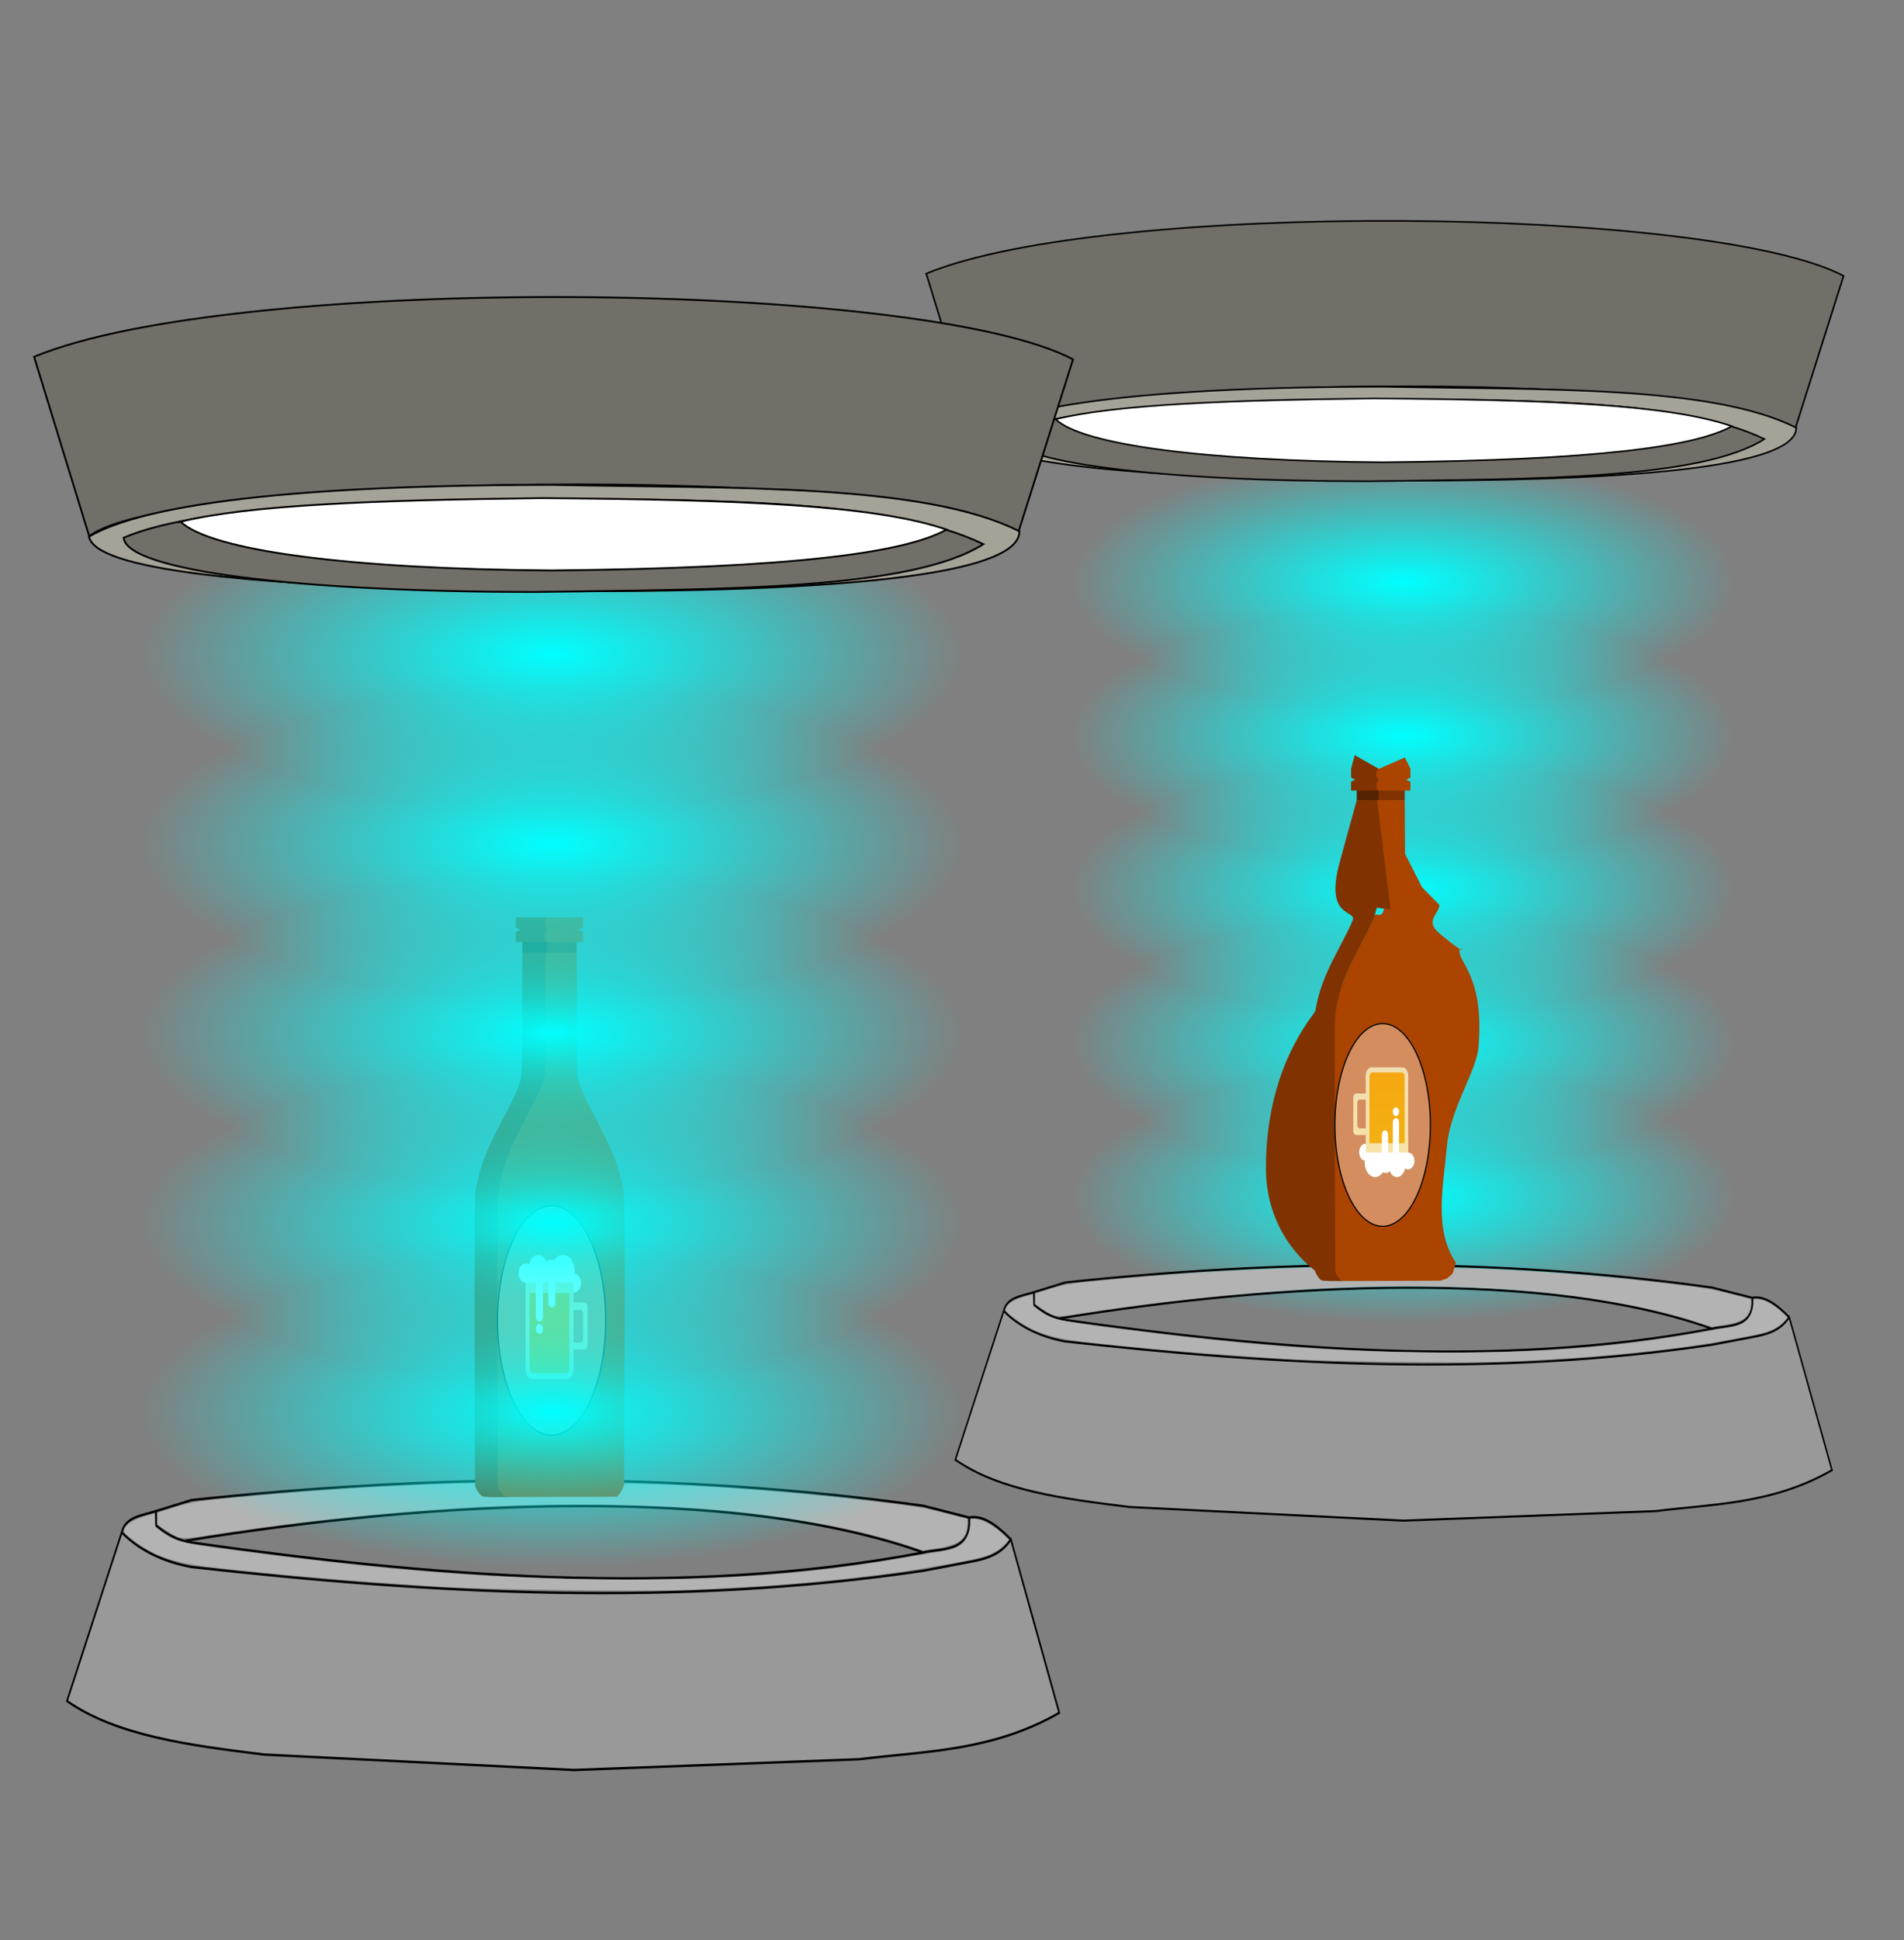 <?xml version="1.0" encoding="UTF-8" standalone="no"?>
<!-- Created with Inkscape (http://www.inkscape.org/) -->

<svg
   xmlns:osb="http://www.openswatchbook.org/uri/2009/osb"
   xmlns:dc="http://purl.org/dc/elements/1.1/"
   xmlns:cc="http://creativecommons.org/ns#"
   xmlns:rdf="http://www.w3.org/1999/02/22-rdf-syntax-ns#"
   xmlns:svg="http://www.w3.org/2000/svg"
   xmlns="http://www.w3.org/2000/svg"
   xmlns:xlink="http://www.w3.org/1999/xlink"
   xmlns:sodipodi="http://sodipodi.sourceforge.net/DTD/sodipodi-0.dtd"
   xmlns:inkscape="http://www.inkscape.org/namespaces/inkscape"
   version="1.1"
   id="svg10"
   width="707"
   height="720"
   viewBox="0 0 707 720"
   sodipodi:docname="teleportation.svg"
   inkscape:version="0.92.2 (5c3e80d, 2017-08-06)">
  <rect x="0" y="0" width="707" height="720" fill="#808080" stroke="none"/>
  <defs
     id="defs14">
    <linearGradient
       inkscape:collect="always"
       id="linearGradient14309">
      <stop
         style="stop-color:#a5a297;stop-opacity:1;"
         offset="0"
         id="stop14305" />
      <stop
         style="stop-color:#a5a297;stop-opacity:0;"
         offset="1"
         id="stop14307" />
    </linearGradient>
    <linearGradient
       inkscape:collect="always"
       id="linearGradient14219">
      <stop
         style="stop-color:#716f68;stop-opacity:1;"
         offset="0"
         id="stop14215" />
      <stop
         style="stop-color:#716f68;stop-opacity:0;"
         offset="1"
         id="stop14217" />
    </linearGradient>
    <linearGradient
       inkscape:collect="always"
       id="linearGradient14211">
      <stop
         style="stop-color:#000000;stop-opacity:1;"
         offset="0"
         id="stop14207" />
      <stop
         style="stop-color:#000000;stop-opacity:0;"
         offset="1"
         id="stop14209" />
    </linearGradient>
    <inkscape:path-effect
       effect="bspline"
       id="path-effect14139"
       is_visible="true"
       weight="33.333"
       steps="2"
       helper_size="0"
       apply_no_weight="true"
       apply_with_weight="true"
       only_selected="false" />
    <linearGradient
       id="linearGradient2518"
       osb:paint="gradient">
      <stop
         style="stop-color:#db0b66;stop-opacity:1;"
         offset="0"
         id="stop2514" />
      <stop
         style="stop-color:#db0b66;stop-opacity:0;"
         offset="1"
         id="stop2516" />
    </linearGradient>
    <linearGradient
       id="linearGradient6192"
       osb:paint="solid">
      <stop
         style="stop-color:#000000;stop-opacity:1;"
         offset="0"
         id="stop6190" />
    </linearGradient>
    <inkscape:path-effect
       effect="bspline"
       id="path-effect4652"
       is_visible="true"
       weight="33.333"
       steps="2"
       helper_size="0"
       apply_no_weight="true"
       apply_with_weight="true"
       only_selected="false" />
    <inkscape:path-effect
       effect="bspline"
       id="path-effect4638"
       is_visible="true"
       weight="33.333"
       steps="2"
       helper_size="0"
       apply_no_weight="true"
       apply_with_weight="true"
       only_selected="false" />
    <inkscape:path-effect
       effect="bspline"
       id="path-effect4624"
       is_visible="true"
       weight="33.333"
       steps="2"
       helper_size="0"
       apply_no_weight="true"
       apply_with_weight="true"
       only_selected="false" />
    <inkscape:path-effect
       effect="bspline"
       id="path-effect4610"
       is_visible="true"
       weight="33.333"
       steps="2"
       helper_size="0"
       apply_no_weight="true"
       apply_with_weight="true"
       only_selected="false" />
    <linearGradient
       gradientUnits="userSpaceOnUse"
       gradientTransform="scale(0.778,1.286)"
       x1="184.5"
       y1="35.965"
       x2="184.5"
       y2="166.873"
       id="linearGradient-1">
      <stop
         stop-color="#F7E2A8"
         offset="0%"
         id="stop994" />
      <stop
         stop-color="#F1DDAF"
         offset="100%"
         id="stop996" />
    </linearGradient>
    <linearGradient
       gradientUnits="userSpaceOnUse"
       gradientTransform="scale(0.836,1.196)"
       x1="90.916"
       y1="40.125"
       x2="90.916"
       y2="178.891"
       id="linearGradient-2">
      <stop
         stop-color="#F7E2A8"
         offset="0%"
         id="stop999" />
      <stop
         stop-color="#F1DDAF"
         offset="100%"
         id="stop1001" />
    </linearGradient>
    <linearGradient
       gradientUnits="userSpaceOnUse"
       gradientTransform="scale(0.834,1.199)"
       x1="91.121"
       y1="55.048"
       x2="91.121"
       y2="170.148"
       id="linearGradient-3">
      <stop
         stop-color="#F3B011"
         offset="0%"
         id="stop1004" />
      <stop
         stop-color="#F5A711"
         offset="100%"
         id="stop1006" />
    </linearGradient>
    <radialGradient
       inkscape:collect="always"
       xlink:href="#linearGradient14211"
       id="radialGradient14213"
       cx="979.562"
       cy="299.698"
       fx="979.562"
       fy="299.698"
       r="335.935"
       gradientTransform="matrix(1,0,0,0.165,0,66.833)"
       gradientUnits="userSpaceOnUse" />
    <linearGradient
       inkscape:collect="always"
       xlink:href="#linearGradient14219"
       id="linearGradient14221"
       x1="16.525"
       y1="80.08"
       x2="1315.497"
       y2="116.407"
       gradientUnits="userSpaceOnUse" />
    <linearGradient
       inkscape:collect="always"
       xlink:href="#linearGradient14309"
       id="linearGradient14313"
       x1="651.951"
       y1="133.834"
       x2="-410.688"
       y2="134.425"
       gradientUnits="userSpaceOnUse" />
    <linearGradient
       inkscape:collect="always"
       id="linearGradient6234-1">
      <stop
         style="stop-color:#00ffff;stop-opacity:1;"
         offset="0"
         id="stop6230" />
      <stop
         style="stop-color:#00ffff;stop-opacity:0;"
         offset="1"
         id="stop6232" />
    </linearGradient>
    <linearGradient
       inkscape:collect="always"
       xlink:href="#linearGradient-1"
       id="linearGradient14345-2"
       gradientUnits="userSpaceOnUse"
       gradientTransform="scale(0.778,1.286)"
       x1="184.5"
       y1="35.965"
       x2="184.5"
       y2="166.873" />
    <linearGradient
       inkscape:collect="always"
       xlink:href="#linearGradient-2"
       id="linearGradient14347-2"
       gradientUnits="userSpaceOnUse"
       gradientTransform="scale(0.836,1.196)"
       x1="90.916"
       y1="40.125"
       x2="90.916"
       y2="178.891" />
    <linearGradient
       inkscape:collect="always"
       xlink:href="#linearGradient-3"
       id="linearGradient14349-8"
       gradientUnits="userSpaceOnUse"
       gradientTransform="scale(0.834,1.199)"
       x1="91.121"
       y1="55.048"
       x2="91.121"
       y2="170.148" />
    <radialGradient
       inkscape:collect="always"
       xlink:href="#linearGradient6234-1"
       id="radialGradient6240"
       gradientUnits="userSpaceOnUse"
       gradientTransform="matrix(1,0,0,0.271,-205.481,96.72)"
       cx="557.18"
       cy="340.833"
       fx="557.18"
       fy="340.833"
       r="265.239" />
    <radialGradient
       inkscape:collect="always"
       xlink:href="#linearGradient6234-1"
       id="radialGradient6240-4"
       gradientUnits="userSpaceOnUse"
       gradientTransform="matrix(1,0,0,0.271,-205.481,183.725)"
       cx="557.18"
       cy="340.833"
       fx="557.18"
       fy="340.833"
       r="265.239" />
    <radialGradient
       inkscape:collect="always"
       xlink:href="#linearGradient6234-1"
       id="radialGradient6240-43"
       gradientUnits="userSpaceOnUse"
       gradientTransform="matrix(1,0,0,0.271,-205.481,270.731)"
       cx="557.18"
       cy="340.833"
       fx="557.18"
       fy="340.833"
       r="265.239" />
    <radialGradient
       inkscape:collect="always"
       xlink:href="#linearGradient6234-1"
       id="radialGradient6240-6"
       gradientUnits="userSpaceOnUse"
       gradientTransform="matrix(1,0,0,0.271,-205.481,357.736)"
       cx="557.18"
       cy="340.833"
       fx="557.18"
       fy="340.833"
       r="265.239" />
    <radialGradient
       inkscape:collect="always"
       xlink:href="#linearGradient6234-1"
       id="radialGradient6240-8"
       gradientUnits="userSpaceOnUse"
       gradientTransform="matrix(1,0,0,0.271,-205.481,444.741)"
       cx="557.18"
       cy="340.833"
       fx="557.18"
       fy="340.833"
       r="265.239" />
    <linearGradient
       inkscape:collect="always"
       xlink:href="#linearGradient-1"
       id="linearGradient14345"
       gradientUnits="userSpaceOnUse"
       gradientTransform="scale(0.778,1.286)"
       x1="184.5"
       y1="35.965"
       x2="184.5"
       y2="166.873" />
    <linearGradient
       inkscape:collect="always"
       xlink:href="#linearGradient-2"
       id="linearGradient14347"
       gradientUnits="userSpaceOnUse"
       gradientTransform="scale(0.836,1.196)"
       x1="90.916"
       y1="40.125"
       x2="90.916"
       y2="178.891" />
    <linearGradient
       inkscape:collect="always"
       xlink:href="#linearGradient-3"
       id="linearGradient14349"
       gradientUnits="userSpaceOnUse"
       gradientTransform="scale(0.834,1.199)"
       x1="91.121"
       y1="55.048"
       x2="91.121"
       y2="170.148" />
    <radialGradient
       inkscape:collect="always"
       xlink:href="#linearGradient6234-1"
       id="radialGradient6240-1"
       gradientUnits="userSpaceOnUse"
       gradientTransform="matrix(0.466,0,0,0.177,261.493,155.717)"
       cx="557.18"
       cy="340.833"
       fx="557.18"
       fy="340.833"
       r="265.239" />
    <radialGradient
       inkscape:collect="always"
       xlink:href="#linearGradient6234-1"
       id="radialGradient6240-4-8"
       gradientUnits="userSpaceOnUse"
       gradientTransform="matrix(0.466,0,0,0.177,261.493,212.716)"
       cx="557.18"
       cy="340.833"
       fx="557.18"
       fy="340.833"
       r="265.239" />
    <radialGradient
       inkscape:collect="always"
       xlink:href="#linearGradient6234-1"
       id="radialGradient6240-43-4"
       gradientUnits="userSpaceOnUse"
       gradientTransform="matrix(0.466,0,0,0.177,261.493,269.715)"
       cx="557.18"
       cy="340.833"
       fx="557.18"
       fy="340.833"
       r="265.239" />
    <radialGradient
       inkscape:collect="always"
       xlink:href="#linearGradient6234-1"
       id="radialGradient6240-6-2"
       gradientUnits="userSpaceOnUse"
       gradientTransform="matrix(0.466,0,0,0.177,261.493,326.714)"
       cx="557.18"
       cy="340.833"
       fx="557.18"
       fy="340.833"
       r="265.239" />
    <radialGradient
       inkscape:collect="always"
       xlink:href="#linearGradient6234-1"
       id="radialGradient6240-8-8"
       gradientUnits="userSpaceOnUse"
       gradientTransform="matrix(0.466,0,0,0.177,261.493,383.712)"
       cx="557.18"
       cy="340.833"
       fx="557.18"
       fy="340.833"
       r="265.239" />
  </defs>
  <sodipodi:namedview
     pagecolor="#ffffff"
     bordercolor="#666666"
     borderopacity="1"
     objecttolerance="10"
     gridtolerance="10"
     guidetolerance="10"
     inkscape:pageopacity="0"
     inkscape:pageshadow="2"
     inkscape:window-width="1920"
     inkscape:window-height="1017"
     id="namedview12"
     showgrid="false"
     showguides="true"
     inkscape:guide-bbox="true"
     inkscape:zoom="0.5936702"
     inkscape:cx="349.3423"
     inkscape:cy="281.00962"
     inkscape:window-x="-8"
     inkscape:window-y="-8"
     inkscape:window-maximized="1"
     inkscape:current-layer="svg10" />
  <g
     inkscape:groupmode="layer"
     id="layer18"
     inkscape:label="PorterHinten">
    <ellipse
       style="fill:url(#radialGradient6240-1);fill-opacity:1;stroke:none;stroke-width:0.553;paint-order:markers fill stroke"
       id="ellipse6238-87"
       cx="521.394"
       cy="216.159"
       rx="123.723"
       ry="47.037" />
    <ellipse
       style="fill:url(#radialGradient6240-4-8);fill-opacity:1;stroke:none;stroke-width:0.553;paint-order:markers fill stroke"
       id="ellipse6238-3-4"
       cx="521.394"
       cy="273.158"
       rx="123.723"
       ry="47.037" />
    <ellipse
       style="fill:url(#radialGradient6240-43-4);fill-opacity:1;stroke:none;stroke-width:0.553;paint-order:markers fill stroke"
       id="ellipse6238-7-1"
       cx="521.394"
       cy="330.157"
       rx="123.723"
       ry="47.037" />
    <ellipse
       style="fill:url(#radialGradient6240-6-2);fill-opacity:1;stroke:none;stroke-width:0.553;paint-order:markers fill stroke"
       id="ellipse6238-8-1"
       cx="521.394"
       cy="387.155"
       rx="123.723"
       ry="47.037" />
    <ellipse
       style="fill:url(#radialGradient6240-8-8);fill-opacity:1;stroke:none;stroke-width:0.553;paint-order:markers fill stroke"
       id="ellipse6238-34-3"
       cx="521.394"
       cy="444.154"
       rx="123.723"
       ry="47.037" />
  </g>
  <g
     inkscape:groupmode="layer"
     id="layer19"
     inkscape:label="PorterVorn">
    <g
       id="g14527-6"
       transform="matrix(0.508,0,0,0.713,335.194,64.129)">
      <path
         style="fill:#999999;fill-opacity:1;stroke:#000000;stroke-width:1.095px;stroke-linecap:butt;stroke-linejoin:miter;stroke-opacity:1"
         d="M 73.825,592.474 38.481,669.906 c 32.19,16.055 79.735,20.435 127.561,24.6 l 199.776,7.09 184.226,-4.94 c 43.047,-3.783 86.072,-3.672 129.196,-21.325 l -31.249,-79.642 c -6.728,7.395 -16.863,9.041 -27.16,10.413 l -29.42,3.969 C 432.743,626.804 275.537,620.835 118.752,608.343 99.269,605.724 84.62,600.24 73.825,592.474 Z"
         id="path4702-8"
         inkscape:connector-curvature="0"
         sodipodi:nodetypes="ccccccccccc" />
      <path
         style="fill:none;stroke:#000000;stroke-width:1.095px;stroke-linecap:butt;stroke-linejoin:miter;stroke-opacity:1"
         d="m 620.946,585.611 c 2.109,16.433 -19.288,14.097 -29.488,16.075 -156.883,21.216 -323.733,10.446 -472.643,-4.595 -11.03,-1.177 -17.947,-5.062 -22.923,-7.924"
         id="path4704-0"
         inkscape:connector-curvature="0"
         sodipodi:nodetypes="cccc" />
      <path
         style="fill:none;stroke:#000000;stroke-width:1.095px;stroke-linecap:butt;stroke-linejoin:miter;stroke-opacity:1"
         d="m 647.991,595.689 c -13.125,-9.6 -20.727,-10.813 -27.045,-10.078 l -29.368,-5.361 C 430.344,564.278 273.395,565.865 118.924,577.603 l -22.996,5.068 -0.036,6.496"
         id="path4706-0"
         inkscape:connector-curvature="0"
         sodipodi:nodetypes="cccccc" />
      <path
         style="fill:none;stroke:#000000;stroke-width:1.095px;stroke-linecap:butt;stroke-linejoin:miter;stroke-opacity:1"
         d="M 591.407,601.686 C 470.577,570.9 276.735,577.404 114.731,596.343"
         id="path4708-9"
         inkscape:connector-curvature="0"
         sodipodi:nodetypes="cc" />
      <path
         style="fill:none;stroke:#000000;stroke-width:1.095px;stroke-linecap:butt;stroke-linejoin:miter;stroke-opacity:1"
         d="m 95.928,582.671 c -8.866,2.081 -19.82,2.51 -22.104,9.803"
         id="path4710-5"
         inkscape:connector-curvature="0"
         sodipodi:nodetypes="cc" />
      <path
         style="fill:#b3b3b3;stroke-width:0.65"
         d="m 629.025,586.894 c 3.532,0.714 9.845,3.674 14.273,6.692 l 3.348,2.282 -2.152,1.797 c -2.718,2.27 -7.985,4.586 -13.13,5.772 -6.674,1.538 -39.9,5.804 -60.22,7.732 -43.559,4.132 -86.114,6.547 -137.112,7.78 -28.277,0.684 -128.464,-0.308 -154.925,-1.534 -59.925,-2.776 -96.876,-5.002 -144.166,-8.686 -25.597,-1.994 -38.128,-4.781 -51.063,-11.356 -7.688,-3.908 -9.083,-4.998 -8.285,-6.47 1.398,-2.577 7.688,-5.039 17.061,-6.677 l 2.402,-0.42 0.182,3.079 0.182,3.079 4.858,2.482 c 8.896,4.545 12.99,5.185 61.335,9.597 91.439,8.344 152.751,11.606 225.999,12.024 76.931,0.438 133.197,-2.553 194.293,-10.331 6.793,-0.865 15.715,-1.962 19.827,-2.439 8.471,-0.982 10.932,-1.596 14.637,-3.652 2.98,-1.654 5.555,-5.977 5.574,-9.358 0.011,-1.991 0.155,-2.13 2.123,-2.053 1.161,0.046 3.393,0.342 4.96,0.659 z"
         id="path4716-9"
         inkscape:connector-curvature="0" />
      <path
         style="fill:#b3b3b3;stroke-width:0.65"
         d="m 426.507,570.553 c 41.279,1.212 92.63,4.189 135.076,7.832 27.418,2.353 29.477,2.601 44.442,5.362 7.124,1.314 13.183,2.39 13.466,2.392 1.02,0.005 0.454,4.921 -0.801,6.953 -2.341,3.791 -7.073,5.449 -19.437,6.812 l -8.013,0.883 -7.897,-1.898 c -29.917,-7.191 -72.544,-13.158 -115.653,-16.189 -48.235,-3.391 -115.938,-4.02 -172.139,-1.599 -56.998,2.456 -110.933,6.617 -168.095,12.97 -15.28,1.698 -16.661,1.548 -25.683,-2.796 l -4.723,-2.274 0.016,-2.835 0.016,-2.835 6.017,-1.357 c 14.954,-3.372 18.461,-3.831 40.468,-5.293 53.971,-3.586 96.156,-5.49 147.825,-6.674 19.213,-0.44 114.657,-0.054 135.117,0.547 z"
         id="path4718-0"
         inkscape:connector-curvature="0" />
    </g>
    <path
       style="fill:#803300;stroke-width:0.041"
       d="m 510.967,295.079 v -2.161 h 5.41 l 5.222,-0.275 v 2.175 2.175 l -5.222,0.246 h -5.41 z"
       id="path92-3"
       inkscape:connector-curvature="0"
       sodipodi:nodetypes="ccccccccc" />
    <path
       style="fill:#552200;stroke-width:0.041"
       d="m 503.788,294.819 v -1.631 l 3.684,-0.269 4.447,0.283 v 2.161 2.161 l -4.447,-0.283 -3.684,-0.246 z"
       id="path98-5"
       inkscape:connector-curvature="0"
       sodipodi:nodetypes="ccccccccc" />
    <path
       style="fill:#aa4400;stroke-width:0.232"
       d="m 497.574,474.821 c -0.426,-0.34 -1.042,-1.153 -1.369,-1.806 l -0.595,-1.188 -0.155,-43.303 c -0.085,-23.817 -0.115,-45.033 -0.066,-47.148 0.143,-6.148 0.971,-10.541 3.097,-16.417 1.394,-3.855 3.023,-7.326 6.73,-14.344 3.173,-6.005 3.952,-7.662 4.862,-10.328 1.124,-3.295 5.464,5.698 3.542,-14.936 l -2.648,-28.43 h 5.372 l 5.253,0.074 0.123,19.907 6.321,12.401 6.353,6.454 c 0.661,2.63 -5.521,5.813 -0.337,10.264 14.198,12.189 6.721,2.326 7.987,7.928 0.973,4.305 9.063,10.741 6.942,34.785 -0.799,9.049 -10.456,22.637 -11.704,36.571 -1.362,15.199 -4.924,31.071 3.318,43.336 l -1.092,3.748 c -0.239,0.599 -1.746,1.603 -2.159,2.07 l -2.567,0.849 -18.218,0.067 -18.218,0.067 z"
       id="path88-6"
       inkscape:connector-curvature="0"
       sodipodi:nodetypes="cccssssssccccccssssccccccc" />
    <path
       style="fill:#803300;stroke-width:0.232"
       d="m 490.518,475.063 c -0.746,-0.457 -1.998,-2.394 -2.191,-3.388 -0.081,-0.419 -18.257,-12.273 -18.259,-38.179 -0.004,-38.208 18.153,-57.074 18.363,-58.299 1.215,-7.071 3.251,-12.723 7.545,-20.941 4.398,-8.417 5.567,-10.779 6.335,-12.803 1.452,-3.827 -10.655,-0.367 -4.841,-21.498 l 6.317,-22.959 3.749,-0.074 h 3.819 l 4.998,40.615 -5.108,-0.653 -0.465,1.648 c -0.749,2.655 -2.039,5.499 -5.256,11.585 -1.662,3.145 -3.575,6.892 -4.25,8.327 -3.27,6.954 -5.094,13.444 -5.562,19.795 -0.122,1.653 -0.141,19.034 -0.054,48.044 l 0.137,45.455 0.431,1.133 c 0.202,0.311 1.028,1.546 1.364,1.942 l 1.063,0.633 -4.163,-0.01 c -2.348,-0.008 -3.568,-0.121 -3.975,-0.37 z"
       id="path90-9"
       inkscape:connector-curvature="0"
       sodipodi:nodetypes="ccscscscccccccccsccccccc" />
    <path
       style="fill:#803300;stroke-width:0.041"
       d="m 501.682,291.777 v -1.647 l 0.752,-0.35 c 0.414,-0.192 0.765,-0.367 0.781,-0.387 0.016,-0.021 -0.319,-0.2 -0.743,-0.399 l -0.772,-0.361 -0.009,-1.659 -0.009,-1.659 1.346,-5.053 8.926,5.053 -0.121,0.208 c -0.154,0.264 -0.319,0.754 -0.37,1.097 -0.05,0.338 -0.023,1.12 0.049,1.44 0.089,0.394 0.305,0.852 0.513,1.087 l 0.283,0.234 -0.341,0.324 c -0.265,0.369 -0.393,0.679 -0.482,1.168 -0.062,0.339 -0.069,0.934 -0.015,1.298 0.052,0.348 0.219,0.834 0.367,1.064 l 0.121,0.189 h -5.138 -5.138 z"
       id="path94-5"
       inkscape:connector-curvature="0"
       sodipodi:nodetypes="ccccccccccccccccccccccc" />
    <path
       style="fill:#aa4400;stroke-width:0.041"
       d="m 511.873,293.332 c -0.69,-0.335 -1.012,-1.649 -0.66,-2.7 0.172,-0.513 0.711,-1.195 1.094,-1.251 v 0 0 c 0.01,-0.303 0.01,-0.303 0,0 -0.549,-0.12 -1.012,-0.823 -1.167,-1.527 -0.218,-0.991 0.087,-2.063 0.684,-2.401 l 0.198,-0.112 9.641,-4.223 2.061,4.199 -0.009,1.66 -0.009,1.66 -0.795,0.375 c -0.69,0.325 -0.784,0.381 -0.709,0.422 0.048,0.026 0.409,0.198 0.804,0.381 l 0.717,0.334 v 1.639 1.64 l -5.834,-0.002 c -5.56,-0.002 -5.842,-0.006 -6.017,-0.09 z"
       id="path96-3"
       inkscape:connector-curvature="0"
       sodipodi:nodetypes="cccccccccccccccscccccc" />
    <ellipse
       style="fill:#d38d5f;stroke:#000000;stroke-width:0.429;stroke-opacity:1"
       id="path911-0"
       cx="513.402"
       cy="417.511"
       rx="17.729"
       ry="37.616" />
    <g
       id="g4781-8"
       transform="matrix(-0.22,0,0,-0.308,519.46,501.856)">
      <g
         id="Symbols-0"
         style="fill:none;fill-rule:evenodd;stroke:none;stroke-width:1"
         transform="matrix(0.618,0,0,0.618,-26.792,211.01)">
        <g
           id="Bier-8">
          <path
             id="Schaum-9"
             d="m 90.802,51 c 4.845,3.76 10.937,6 17.553,6 3.841,0 7.505,-0.755 10.852,-2.124 C 121.785,60.823 127.86,65 134.944,65 144.364,65 152,57.613 152,48.5 152,39.969 145.308,32.951 136.726,32.089 136.874,30.913 136.95,29.716 136.95,28.5 136.95,12.76 124.148,0 108.355,0 99.838,0 92.191,3.711 86.952,9.6 84.654,8.578 82.036,8 79.259,8 75.078,8 71.259,9.311 68.345,11.473 64.288,4.591 56.988,0 48.658,0 38.311,0 29.554,7.083 26.626,16.841 24.21,15.665 21.467,15 18.558,15 8.861,15 1,22.387 1,31.5 1,40.613 8.861,48 18.558,48 v 3 z"
             inkscape:connector-curvature="0"
             style="fill:#ffffff" />
          <path
             id="Henkel-6"
             d="m 127,82 h 33 c 4.418,0 8,3.582 8,8 v 65 c 0,4.418 -3.582,8 -8,8 h -33 v 0 c -4.418,0 -8,-3.582 -8,-8 v -65 0 c 0,-4.418 3.582,-8 8,-8 z m -8,13 v 56 h 32 c 3.314,0 6,-2.686 6,-6 v -44 c 0,-3.314 -2.686,-6 -6,-6 z"
             inkscape:connector-curvature="0"
             style="fill:url(#linearGradient14345-2)" />
          <path
             id="Glass-1"
             d="m 18,48 h 116 v 150 0 c 0,8.837 -7.163,16 -16,16 H 34 v 0 c -8.837,0 -16,-7.163 -16,-16 z"
             inkscape:connector-curvature="0"
             style="fill:url(#linearGradient14347-2)" />
          <path
             id="path1014-0"
             d="m 28,66 h 96 v 130 0 c 0,4.418 -3.582,8 -8,8 H 36 v 0 c -4.418,0 -8,-3.582 -8,-8 z"
             inkscape:connector-curvature="0"
             style="fill:url(#linearGradient14349-8)" />
          <path
             id="Schaum-2-3"
             d="m 51.5,37 v 0 c 4.694,0 8.5,3.806 8.5,8.5 v 61 0 c 0,4.694 -3.806,8.5 -8.5,8.5 v 0 c -4.694,0 -8.5,-3.806 -8.5,-8.5 v -61 0 C 43,40.806 46.806,37 51.5,37 Z m 0,99 c -4.694,0 -8.5,-3.806 -8.5,-8.5 0,-4.694 3.806,-8.5 8.5,-8.5 4.694,0 8.5,3.806 8.5,8.5 0,4.694 -3.806,8.5 -8.5,8.5 z m 30,-96 c 4.694,0 8.5,3.806 8.5,8.5 v 34 c 0,4.694 -3.806,8.5 -8.5,8.5 v 0 0 C 76.806,91 73,87.194 73,82.5 v -34 0 C 73,43.806 76.806,40 81.5,40 Z"
             inkscape:connector-curvature="0"
             style="fill:#ffffff" />
        </g>
      </g>
    </g>
    <path
       style="fill:#716f68;fill-opacity:1;stroke:#000000;stroke-width:0.602px;stroke-linecap:butt;stroke-linejoin:miter;stroke-opacity:1"
       d="m 343.936,101.551 c 66.01,-27.297 291.292,-25.15 340.62,0.847 l -18.086,57.152 c -36.765,-23.803 -279.732,-19.448 -304.448,0.847 z"
       id="path14179-2"
       inkscape:connector-curvature="0"
       sodipodi:nodetypes="ccccc" />
    <path
       style="fill:#a5a297;fill-opacity:1;stroke:#000000;stroke-width:0.602px;stroke-linecap:butt;stroke-linejoin:miter;stroke-opacity:1"
       d="m 361.936,160.461 c 1.817,10.504 49.229,16.308 138.659,17.781 122.381,1.233 166.397,-7.14 166.393,-19.477 -31.002,-15.781 -93.769,-14.056 -153.128,-15.241 -114.829,0.043 -142.286,11.553 -151.925,16.937 z"
       id="path14187-6"
       inkscape:connector-curvature="0"
       sodipodi:nodetypes="ccccc" />
    <path
       style="fill:#716f68;fill-opacity:1;stroke:#000000;stroke-width:0.602px;stroke-linecap:butt;stroke-linejoin:miter;stroke-opacity:1"
       d="m 373.315,160.837 c 0.827,10.884 57.714,17.786 134.741,17.781 61.206,-0.847 123.363,-0.565 147.099,-15.664 -30.278,-14.649 -87.424,-14.432 -143.482,-14.817 -55.727,2.556 -110.394,1.002 -138.358,12.7 z"
       id="path14185-8"
       inkscape:connector-curvature="0"
       sodipodi:nodetypes="ccccc" />
    <path
       style="fill:#ffffff;fill-opacity:1;stroke:#000000;stroke-width:0.602px;stroke-linecap:butt;stroke-linejoin:miter;stroke-opacity:1"
       d="m 391.977,155.588 c 22.427,-5.472 62.992,-7.052 118.288,-7.716 65.505,0.477 109.627,2.284 132.825,10.311 -13.52,7.53 -49.436,12.624 -129.509,13.397 -66.48,-0.467 -111.722,-6.484 -121.604,-15.992 z"
       id="path14183-2"
       inkscape:connector-curvature="0"
       sodipodi:nodetypes="ccccc" />
    <g
       id="g14527"
       transform="matrix(0.575,0,0,0.808,2.757,90.029)">
      <path
         style="fill:#999999;fill-opacity:1;stroke:#000000;stroke-width:1.095px;stroke-linecap:butt;stroke-linejoin:miter;stroke-opacity:1"
         d="M 73.825,592.474 38.481,669.906 c 32.19,16.055 79.735,20.435 127.561,24.6 l 199.776,7.09 184.226,-4.94 c 43.047,-3.783 86.072,-3.672 129.196,-21.325 l -31.249,-79.642 c -6.728,7.395 -16.863,9.041 -27.16,10.413 l -29.42,3.969 C 432.743,626.804 275.537,620.835 118.752,608.343 99.269,605.724 84.62,600.24 73.825,592.474 Z"
         id="path4702"
         inkscape:connector-curvature="0"
         sodipodi:nodetypes="ccccccccccc" />
      <path
         style="fill:none;stroke:#000000;stroke-width:1.095px;stroke-linecap:butt;stroke-linejoin:miter;stroke-opacity:1"
         d="m 620.946,585.611 c 2.109,16.433 -19.288,14.097 -29.488,16.075 -156.883,21.216 -323.733,10.446 -472.643,-4.595 -11.03,-1.177 -17.947,-5.062 -22.923,-7.924"
         id="path4704"
         inkscape:connector-curvature="0"
         sodipodi:nodetypes="cccc" />
      <path
         style="fill:none;stroke:#000000;stroke-width:1.095px;stroke-linecap:butt;stroke-linejoin:miter;stroke-opacity:1"
         d="m 647.991,595.689 c -13.125,-9.6 -20.727,-10.813 -27.045,-10.078 l -29.368,-5.361 C 430.344,564.278 273.395,565.865 118.924,577.603 l -22.996,5.068 -0.036,6.496"
         id="path4706"
         inkscape:connector-curvature="0"
         sodipodi:nodetypes="cccccc" />
      <path
         style="fill:none;stroke:#000000;stroke-width:1.095px;stroke-linecap:butt;stroke-linejoin:miter;stroke-opacity:1"
         d="M 591.407,601.686 C 470.577,570.9 276.735,577.404 114.731,596.343"
         id="path4708"
         inkscape:connector-curvature="0"
         sodipodi:nodetypes="cc" />
      <path
         style="fill:none;stroke:#000000;stroke-width:1.095px;stroke-linecap:butt;stroke-linejoin:miter;stroke-opacity:1"
         d="m 95.928,582.671 c -8.866,2.081 -19.82,2.51 -22.104,9.803"
         id="path4710"
         inkscape:connector-curvature="0"
         sodipodi:nodetypes="cc" />
      <path
         style="fill:#b3b3b3;stroke-width:0.65"
         d="m 629.025,586.894 c 3.532,0.714 9.845,3.674 14.273,6.692 l 3.348,2.282 -2.152,1.797 c -2.718,2.27 -7.985,4.586 -13.13,5.772 -6.674,1.538 -39.9,5.804 -60.22,7.732 -43.559,4.132 -86.114,6.547 -137.112,7.78 -28.277,0.684 -128.464,-0.308 -154.925,-1.534 -59.925,-2.776 -96.876,-5.002 -144.166,-8.686 -25.597,-1.994 -38.128,-4.781 -51.063,-11.356 -7.688,-3.908 -9.083,-4.998 -8.285,-6.47 1.398,-2.577 7.688,-5.039 17.061,-6.677 l 2.402,-0.42 0.182,3.079 0.182,3.079 4.858,2.482 c 8.896,4.545 12.99,5.185 61.335,9.597 91.439,8.344 152.751,11.606 225.999,12.024 76.931,0.438 133.197,-2.553 194.293,-10.331 6.793,-0.865 15.715,-1.962 19.827,-2.439 8.471,-0.982 10.932,-1.596 14.637,-3.652 2.98,-1.654 5.555,-5.977 5.574,-9.358 0.011,-1.991 0.155,-2.13 2.123,-2.053 1.161,0.046 3.393,0.342 4.96,0.659 z"
         id="path4716"
         inkscape:connector-curvature="0" />
      <path
         style="fill:#b3b3b3;stroke-width:0.65"
         d="m 426.507,570.553 c 41.279,1.212 92.63,4.189 135.076,7.832 27.418,2.353 29.477,2.601 44.442,5.362 7.124,1.314 13.183,2.39 13.466,2.392 1.02,0.005 0.454,4.921 -0.801,6.953 -2.341,3.791 -7.073,5.449 -19.437,6.812 l -8.013,0.883 -7.897,-1.898 c -29.917,-7.191 -72.544,-13.158 -115.653,-16.189 -48.235,-3.391 -115.938,-4.02 -172.139,-1.599 -56.998,2.456 -110.933,6.617 -168.095,12.97 -15.28,1.698 -16.661,1.548 -25.683,-2.796 l -4.723,-2.274 0.016,-2.835 0.016,-2.835 6.017,-1.357 c 14.954,-3.372 18.461,-3.831 40.468,-5.293 53.971,-3.586 96.156,-5.49 147.825,-6.674 19.213,-0.44 114.657,-0.054 135.117,0.547 z"
         id="path4718"
         inkscape:connector-curvature="0" />
    </g>
    <g
       id="g6463"
       transform="matrix(0.479,0,0,0.672,-312.9,187.198)">
      <path
         sodipodi:nodetypes="ccccccccc"
         inkscape:connector-curvature="0"
         id="path92"
         d="m 1075.096,244.494 v -3.639 h 12.798 l 12.352,-0.464 v 3.664 3.664 l -12.352,0.415 h -12.798 z"
         style="fill:#803300;stroke-width:0.082" />
      <path
         sodipodi:nodetypes="ccccccccc"
         inkscape:connector-curvature="0"
         id="path98"
         d="m 1058.115,244.055 v -2.748 l 8.714,-0.452 10.521,0.477 v 3.639 3.639 l -10.521,-0.477 -8.714,-0.415 z"
         style="fill:#552200;stroke-width:0.082" />
      <path
         sodipodi:nodetypes="cccssssssccccccsssccccccc"
         inkscape:connector-curvature="0"
         id="path88"
         d="m 1043.415,547.24 c -1.007,-0.573 -2.464,-1.942 -3.238,-3.043 l -1.407,-2.002 -0.367,-72.937 c -0.202,-40.115 -0.272,-75.851 -0.156,-79.413 0.338,-10.356 2.297,-17.754 7.325,-27.653 3.298,-6.492 7.151,-12.34 15.921,-24.159 7.505,-10.115 9.35,-12.905 11.502,-17.395 2.66,-5.55 2.719,-6.567 2.403,-41.471 l -0.286,-31.573 h 12.708 l 12.428,0.124 0.29,33.53 0.01,33.655 1.083,3.069 c 1.563,4.429 4.581,9.249 12.153,19.416 12.497,16.777 17.892,25.906 20.887,35.342 3.168,9.98 3.019,4.937 2.68,91.107 l -0.306,77.691 -1.026,1.836 c -0.565,1.01 -1.826,2.479 -2.804,3.265 l -1.778,1.429 -43.095,0.112 -43.095,0.112 z"
         style="fill:#aa4400;stroke-width:0.463" />
      <path
         sodipodi:nodetypes="ccscscscccccccccsccccccc"
         inkscape:connector-curvature="0"
         id="path90"
         d="m 1026.723,547.647 c -1.765,-0.77 -4.727,-4.032 -5.184,-5.707 -0.192,-0.706 -0.354,-36.986 -0.359,-80.621 -0.01,-64.356 0.107,-79.817 0.605,-81.881 2.873,-11.91 7.69,-21.429 17.849,-35.273 10.404,-14.177 13.169,-18.156 14.986,-21.565 3.434,-6.445 3.486,-4.97 3.49,-41.884 v -32.997 l 8.87,-0.124 h 9.035 l -0.13,33.655 -0.13,33.655 -1.099,2.776 c -1.772,4.472 -4.824,9.262 -12.434,19.514 -3.932,5.297 -8.456,11.608 -10.053,14.025 -7.736,11.712 -12.05,22.644 -13.157,33.341 -0.288,2.784 -0.334,32.059 -0.127,80.923 l 0.324,76.561 1.021,1.908 c 0.478,0.524 2.432,2.603 3.226,3.271 l 2.514,1.066 -9.847,-0.017 c -5.555,-0.014 -8.441,-0.204 -9.403,-0.624 z"
         style="fill:#803300;stroke-width:0.463" />
      <path
         sodipodi:nodetypes="ccccccccccccccccccccccc"
         inkscape:connector-curvature="0"
         id="path94"
         d="m 1053.131,238.932 v -2.774 l 1.779,-0.589 c 0.978,-0.324 1.81,-0.618 1.847,-0.652 0.038,-0.035 -0.753,-0.336 -1.758,-0.671 l -1.827,-0.609 -0.021,-2.794 -0.021,-2.794 h 12.151 12.151 l -0.286,0.35 c -0.365,0.445 -0.756,1.27 -0.876,1.848 -0.118,0.57 -0.055,1.886 0.116,2.425 0.211,0.663 0.722,1.435 1.212,1.831 l 0.668,0.394 -0.807,0.546 c -0.627,0.621 -0.929,1.143 -1.141,1.967 -0.147,0.572 -0.163,1.573 -0.035,2.187 0.122,0.587 0.519,1.406 0.868,1.792 l 0.287,0.318 h -12.154 -12.153 z"
         style="fill:#803300;stroke-width:0.082" />
      <path
         sodipodi:nodetypes="cccccccccccccccscccccc"
         inkscape:connector-curvature="0"
         id="path96"
         d="m 1077.239,241.55 c -1.633,-0.564 -2.393,-2.778 -1.562,-4.548 0.406,-0.864 1.683,-2.013 2.587,-2.107 v 0 0 c 0.023,-0.511 0.023,-0.511 0,0 -1.299,-0.203 -2.393,-1.386 -2.76,-2.573 -0.515,-1.669 0.207,-3.475 1.617,-4.045 l 0.468,-0.189 13.842,-0.021 13.842,-0.021 -0.021,2.795 -0.021,2.795 -1.881,0.631 c -1.633,0.548 -1.854,0.641 -1.677,0.711 0.112,0.044 0.968,0.333 1.901,0.642 l 1.697,0.562 v 2.761 2.762 l -13.8,-0.003 c -13.153,-0.003 -13.82,-0.01 -14.233,-0.152 z"
         style="fill:#aa4400;stroke-width:0.082" />
      <ellipse
         ry="63.357"
         rx="41.94"
         cy="450.709"
         cx="1080.856"
         id="path911"
         style="fill:#d38d5f;stroke:#000000;stroke-width:0.856;stroke-opacity:1" />
      <g
         transform="matrix(0.519,0,0,0.519,1068.763,304.944)"
         id="g4781">
        <g
           transform="matrix(0.618,0,0,0.618,-26.792,211.01)"
           style="fill:none;fill-rule:evenodd;stroke:none;stroke-width:1"
           id="Symbols">
          <g
             id="Bier">
            <path
               style="fill:#ffffff"
               inkscape:connector-curvature="0"
               d="m 90.802,51 c 4.845,3.76 10.937,6 17.553,6 3.841,0 7.505,-0.755 10.852,-2.124 C 121.785,60.823 127.86,65 134.944,65 144.364,65 152,57.613 152,48.5 152,39.969 145.308,32.951 136.726,32.089 136.874,30.913 136.95,29.716 136.95,28.5 136.95,12.76 124.148,0 108.355,0 99.838,0 92.191,3.711 86.952,9.6 84.654,8.578 82.036,8 79.259,8 75.078,8 71.259,9.311 68.345,11.473 64.288,4.591 56.988,0 48.658,0 38.311,0 29.554,7.083 26.626,16.841 24.21,15.665 21.467,15 18.558,15 8.861,15 1,22.387 1,31.5 1,40.613 8.861,48 18.558,48 v 3 z"
               id="Schaum" />
            <path
               style="fill:url(#linearGradient14345)"
               inkscape:connector-curvature="0"
               d="m 127,82 h 33 c 4.418,0 8,3.582 8,8 v 65 c 0,4.418 -3.582,8 -8,8 h -33 v 0 c -4.418,0 -8,-3.582 -8,-8 v -65 0 c 0,-4.418 3.582,-8 8,-8 z m -8,13 v 56 h 32 c 3.314,0 6,-2.686 6,-6 v -44 c 0,-3.314 -2.686,-6 -6,-6 z"
               id="Henkel" />
            <path
               style="fill:url(#linearGradient14347)"
               inkscape:connector-curvature="0"
               d="m 18,48 h 116 v 150 0 c 0,8.837 -7.163,16 -16,16 H 34 v 0 c -8.837,0 -16,-7.163 -16,-16 z"
               id="Glass" />
            <path
               style="fill:url(#linearGradient14349)"
               inkscape:connector-curvature="0"
               d="m 28,66 h 96 v 130 0 c 0,4.418 -3.582,8 -8,8 H 36 v 0 c -4.418,0 -8,-3.582 -8,-8 z"
               id="path1014" />
            <path
               style="fill:#ffffff"
               inkscape:connector-curvature="0"
               d="m 51.5,37 v 0 c 4.694,0 8.5,3.806 8.5,8.5 v 61 0 c 0,4.694 -3.806,8.5 -8.5,8.5 v 0 c -4.694,0 -8.5,-3.806 -8.5,-8.5 v -61 0 C 43,40.806 46.806,37 51.5,37 Z m 0,99 c -4.694,0 -8.5,-3.806 -8.5,-8.5 0,-4.694 3.806,-8.5 8.5,-8.5 4.694,0 8.5,3.806 8.5,8.5 0,4.694 -3.806,8.5 -8.5,8.5 z m 30,-96 c 4.694,0 8.5,3.806 8.5,8.5 v 34 c 0,4.694 -3.806,8.5 -8.5,8.5 v 0 0 C 76.806,91 73,87.194 73,82.5 v -34 0 C 73,43.806 76.806,40 81.5,40 Z"
               id="Schaum-2" />
          </g>
        </g>
      </g>
    </g>
    <g
       id="g14518"
       transform="matrix(0.575,0,0,0.808,2.757,90.029)">
      <ellipse
         style="fill:url(#radialGradient6240);fill-opacity:1;stroke:none;paint-order:markers fill stroke"
         id="ellipse6238"
         cx="351.7"
         cy="188.981"
         rx="265.239"
         ry="71.799" />
      <ellipse
         style="fill:url(#radialGradient6240-4);fill-opacity:1;stroke:none;paint-order:markers fill stroke"
         id="ellipse6238-3"
         cx="351.7"
         cy="275.986"
         rx="265.239"
         ry="71.799" />
      <ellipse
         style="fill:url(#radialGradient6240-43);fill-opacity:1;stroke:none;paint-order:markers fill stroke"
         id="ellipse6238-7"
         cx="351.7"
         cy="362.992"
         rx="265.239"
         ry="71.799" />
      <ellipse
         style="fill:url(#radialGradient6240-6);fill-opacity:1;stroke:none;paint-order:markers fill stroke"
         id="ellipse6238-8"
         cx="351.7"
         cy="449.997"
         rx="265.239"
         ry="71.799" />
      <ellipse
         style="fill:url(#radialGradient6240-8);fill-opacity:1;stroke:none;paint-order:markers fill stroke"
         id="ellipse6238-34"
         cx="351.7"
         cy="537.002"
         rx="265.239"
         ry="71.799" />
    </g>
    <path
       style="fill:#716f68;fill-opacity:1;stroke:#000000;stroke-width:0.682px;stroke-linecap:butt;stroke-linejoin:miter;stroke-opacity:1"
       d="m 12.657,132.413 c 74.763,-30.916 329.915,-28.484 385.784,0.959 l -20.484,64.73 C 336.317,171.143 61.134,176.076 33.141,199.061 Z"
       id="path14179"
       inkscape:connector-curvature="0"
       sodipodi:nodetypes="ccccc" />
    <path
       style="fill:#a5a297;fill-opacity:1;stroke:#000000;stroke-width:0.682px;stroke-linecap:butt;stroke-linejoin:miter;stroke-opacity:1"
       d="m 33.043,199.134 c 2.058,11.897 55.757,18.47 157.045,20.138 138.608,1.396 188.46,-8.087 188.456,-22.06 -35.113,-17.873 -106.202,-15.92 -173.432,-17.261 -130.055,0.049 -161.152,13.085 -172.069,19.183 z"
       id="path14187"
       inkscape:connector-curvature="0"
       sodipodi:nodetypes="ccccc" />
    <path
       style="fill:#716f68;fill-opacity:1;stroke:#000000;stroke-width:0.682px;stroke-linecap:butt;stroke-linejoin:miter;stroke-opacity:1"
       d="m 45.932,199.56 c 0.936,12.328 65.367,20.144 152.606,20.138 69.322,-0.959 139.72,-0.64 166.604,-17.741 -34.293,-16.591 -99.016,-16.346 -162.507,-16.782 -63.116,2.895 -125.032,1.135 -156.703,14.384 z"
       id="path14185"
       inkscape:connector-curvature="0"
       sodipodi:nodetypes="ccccc" />
    <path
       style="fill:#ffffff;fill-opacity:1;stroke:#000000;stroke-width:0.682px;stroke-linecap:butt;stroke-linejoin:miter;stroke-opacity:1"
       d="m 67.068,193.615 c 25.401,-6.198 71.344,-7.988 133.973,-8.739 74.191,0.54 124.163,2.587 150.437,11.678 -15.312,8.528 -55.991,14.298 -146.681,15.173 -75.295,-0.529 -126.535,-7.344 -137.728,-18.112 z"
       id="path14183"
       inkscape:connector-curvature="0"
       sodipodi:nodetypes="ccccc" />
  </g>
  <g
     inkscape:groupmode="layer"
     id="layer16"
     inkscape:label="Wolken" />
  <g
     inkscape:groupmode="layer"
     id="layer12"
     inkscape:label="Ebene1" />
  <g
     inkscape:groupmode="layer"
     id="layer13"
     inkscape:label="Ebene2" />
  <g
     inkscape:groupmode="layer"
     id="layer14"
     inkscape:label="Ebene3" />
  <g
     inkscape:groupmode="layer"
     id="layer15"
     inkscape:label="Ebene4" />
  <g
     inkscape:groupmode="layer"
     id="layer17"
     inkscape:label="FlascheNeu" />
</svg>
